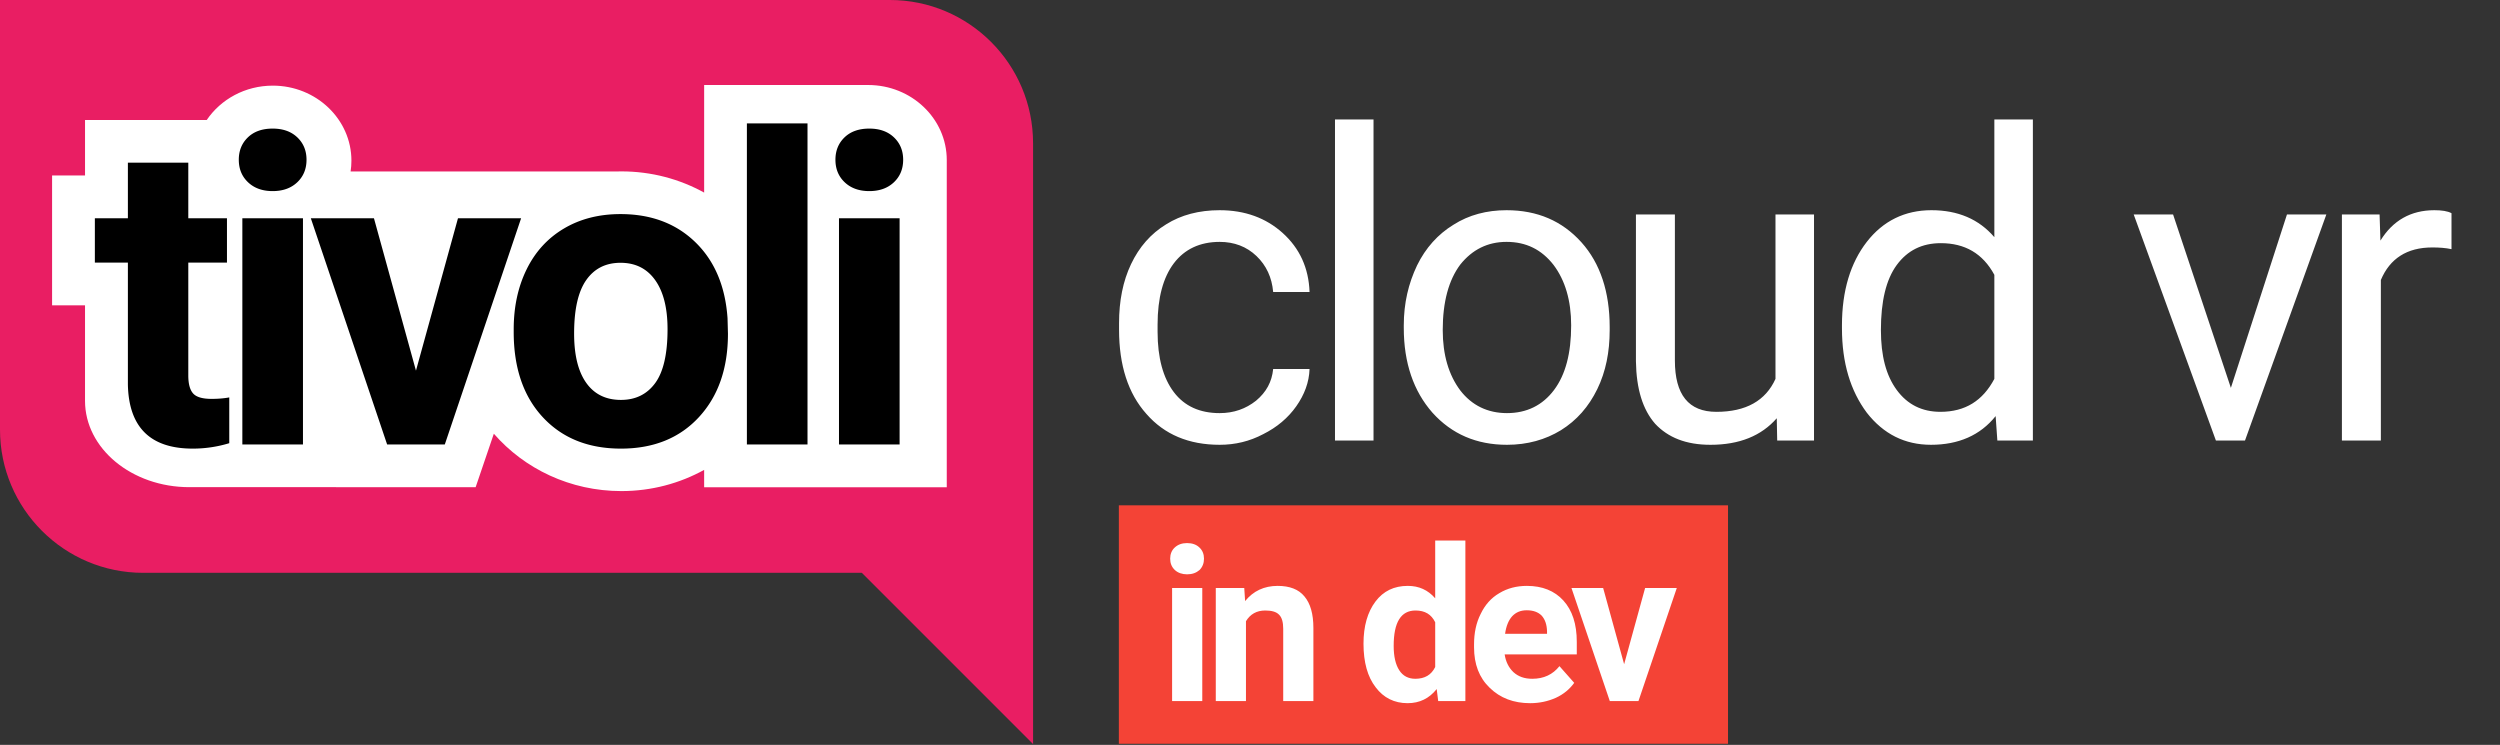 <svg viewBox="0 0 584 174" xmlns="http://www.w3.org/2000/svg" fill-rule="evenodd" clip-rule="evenodd" stroke-linejoin="round" stroke-miterlimit="1.414"><rect x="0" y="0" width="584" height="174" fill="#333333" stroke="none"/><path d="M207.871 0c18.463 0 33.453 14.99 33.453 33.453v140.36l-40-40H33.453C14.99 133.813 0 118.823 0 100.36V0h207.871z" fill="#e91e63"/><path d="M284.911 96.504c3.3 0 6.1-1 8.5-2.9 2.4-2 3.7-4.4 4-7.4h8.5c-.1 3.1-1.2 6-3.1 8.7-1.9 2.7-4.5 4.9-7.7 6.5-3.2 1.7-6.6 2.5-10.2 2.5-7.2 0-12.9-2.4-17.1-7.2-4.3-4.8-6.4-11.4-6.4-19.7v-1.5c0-5.2.9-9.8 2.8-13.8s4.6-7.1 8.2-9.3c3.5-2.2 7.7-3.3 12.5-3.3 5.9 0 10.8 1.8 14.7 5.3 4 3.6 6.1 8.2 6.3 13.8h-8.5c-.3-3.4-1.6-6.2-3.9-8.4s-5.2-3.3-8.6-3.3c-4.6 0-8.2 1.7-10.7 5s-3.8 8.1-3.8 14.3v1.7c0 6.1 1.3 10.8 3.8 14.1 2.5 3.3 6.1 4.9 10.7 4.9zM311.854 27.904h9v75h-9zM327.922 76.004c0-5.2 1.1-9.8 3.1-14 2-4.1 4.9-7.3 8.5-9.5 3.6-2.3 7.8-3.4 12.4-3.4 7.2 0 13 2.5 17.5 7.5 4.4 4.9 6.6 11.6 6.6 19.8v.7c0 5.1-.9 9.7-2.9 13.8-2 4.1-4.8 7.3-8.5 9.6-3.6 2.2-7.8 3.4-12.6 3.4-7.1 0-12.9-2.5-17.4-7.5-4.4-5-6.7-11.6-6.7-19.8v-.6zm9.1 1.1c0 5.8 1.4 10.5 4.1 14.1 2.7 3.5 6.4 5.3 10.9 5.3 4.6 0 8.3-1.8 11-5.4 2.7-3.6 4-8.6 4-15.1 0-5.8-1.4-10.5-4.1-14.1-2.8-3.6-6.4-5.4-11-5.4-4.4 0-8 1.8-10.8 5.3-2.7 3.6-4.1 8.7-4.1 15.3zM415.053 97.704c-3.6 4.1-8.7 6.2-15.5 6.2-5.7 0-9.9-1.7-12.9-4.9-2.9-3.3-4.4-8.1-4.5-14.6v-34.3h9.1v34.1c0 8 3.2 12 9.7 12 6.9 0 11.5-2.6 13.8-7.7v-38.4h9v52.8h-8.6l-.1-5.2zM430.28 76.004c0-8.1 2-14.6 5.8-19.5s8.9-7.4 15.1-7.4c6.2 0 11.1 2.1 14.7 6.3v-27.5h9v75h-8.3l-.4-5.7c-3.6 4.5-8.7 6.7-15.1 6.7-6.1 0-11.1-2.5-15-7.5-3.8-5.1-5.8-11.6-5.8-19.7v-.7zm9.1 1.1c0 6 1.2 10.6 3.7 14 2.5 3.4 5.9 5.1 10.2 5.1 5.8 0 9.9-2.6 12.6-7.7v-24.3c-2.7-5-6.9-7.4-12.5-7.4-4.4 0-7.8 1.7-10.3 5.1-2.5 3.4-3.7 8.5-3.7 15.2zM521.133 90.604l13.1-40.5h9.2l-19 52.8h-6.8l-19.2-52.8h9.2l13.5 40.5zM572.67 58.204c-1.4-.3-2.9-.4-4.5-.4-5.9 0-9.9 2.6-12 7.6v37.5h-9.1v-52.8h8.8l.2 6.1c2.9-4.7 7.1-7.1 12.6-7.1 1.7 0 3.1.2 4 .7v8.4z" fill="#fff" fill-rule="nonzero"/><g><path d="M164.489 44.991V19.85h38.267v.009l.042-.001c10.137 0 18.367 7.854 18.367 17.528l-.001.192v76.253h-56.675v-4.068c-5.694 3.151-12.295 4.954-19.331 4.954-11.963 0-22.669-5.211-29.796-13.4l-4.254 12.499-65.925-.028c-.314.01-.63.015-.947.015-13.452 0-24.374-9.035-24.374-20.164l.001-.219V71.329h-7.697V40.994h7.697V28.025h28.433c3.273-4.825 8.963-8.02 15.429-8.02 10.137 0 18.367 7.853 18.367 17.527 0 .858-.065 1.702-.19 2.527h61.91c.447-.015.895-.022 1.346-.022 7.036 0 13.637 1.803 19.331 4.954z" fill="#fff"/></g><g><path d="M43.986 37.999v12.989h9.033v10.351h-9.033v26.367c0 1.954.374 3.353 1.123 4.2.748.846 2.181 1.269 4.296 1.269 1.563 0 2.946-.114 4.151-.342v10.694a29.06 29.06 0 01-8.545 1.269c-9.896 0-14.941-4.996-15.137-14.99V61.339h-7.715V50.988h7.715V37.999h14.112zm76.015 38.916c0-5.24 1.009-9.912 3.028-14.013 2.018-4.102 4.923-7.276 8.715-9.522 3.793-2.246 8.195-3.369 13.208-3.369 7.129 0 12.948 2.181 17.456 6.543 4.509 4.362 7.024 10.287 7.544 17.774l.098 3.613c0 8.105-2.262 14.608-6.787 19.507-4.525 4.899-10.596 7.348-18.213 7.348-7.617 0-13.696-2.441-18.237-7.324-4.541-4.883-6.812-11.523-6.812-19.922v-.635zm68.633 26.905h-14.16v-75h14.16v75zm-117.861 0h-14.16V50.988h14.16v52.832zm139.375 0h-14.16V50.988h14.16v52.832zm-106.241 0H90.431L72.609 50.988h14.746l9.814 35.595 9.815-35.595h14.746l-17.823 52.832zm30.206-25.903c0 5.021.944 8.86 2.832 11.517s4.589 3.985 8.105 3.985c3.418 0 6.087-1.312 8.008-3.936 1.92-2.625 2.881-6.822 2.881-12.593 0-4.923-.961-8.737-2.881-11.443-1.921-2.706-4.623-4.059-8.106-4.059-3.45 0-6.119 1.345-8.007 4.035-1.888 2.689-2.832 6.854-2.832 12.494zM55.782 37.316c0-2.116.708-3.858 2.124-5.225 1.416-1.367 3.345-2.051 5.787-2.051 2.408 0 4.329.684 5.761 2.051 1.433 1.367 2.149 3.109 2.149 5.225 0 2.148-.725 3.906-2.173 5.273-1.449 1.367-3.361 2.051-5.737 2.051-2.377 0-4.289-.684-5.738-2.051-1.448-1.367-2.173-3.125-2.173-5.273zm139.375 0c0-2.116.708-3.858 2.124-5.225 1.416-1.367 3.345-2.051 5.787-2.051 2.408 0 4.329.684 5.761 2.051 1.433 1.367 2.149 3.109 2.149 5.225 0 2.148-.725 3.906-2.173 5.273-1.449 1.367-3.361 2.051-5.737 2.051-2.377 0-4.289-.684-5.738-2.051-1.448-1.367-2.173-3.125-2.173-5.273z" fill-rule="nonzero"/></g><g><path fill="#f44336" d="M261.363 118.043h142.3v55.7h-142.3z"/><path d="M280.852 163.763h-7.05v-26.4h7.05v26.4zm-7.5-33.25c0-1.05.35-1.95 1.05-2.6.75-.7 1.7-1.05 2.9-1.05s2.2.35 2.9 1.05c.7.65 1.05 1.55 1.05 2.6s-.35 1.95-1.05 2.65c-.75.65-1.7 1-2.9 1-1.15 0-2.15-.35-2.85-1-.75-.7-1.1-1.6-1.1-2.65zM290.659 137.363l.2 3.05c1.9-2.35 4.45-3.55 7.6-3.55 2.8 0 4.9.8 6.25 2.45 1.4 1.65 2.1 4.1 2.1 7.4v17.05h-7.05v-16.9c0-1.5-.3-2.6-.95-3.25-.65-.7-1.75-1-3.25-1-2 0-3.5.85-4.5 2.5v18.65h-7.05v-26.4h6.65zM318.513 150.363c0-4.1.95-7.4 2.8-9.85 1.85-2.45 4.35-3.65 7.55-3.65 2.6 0 4.7.95 6.4 2.9v-13.5h7.05v37.5h-6.35l-.35-2.8c-1.75 2.2-4 3.3-6.8 3.3-3.1 0-5.6-1.25-7.45-3.7-1.9-2.45-2.85-5.85-2.85-10.2zm7.05.5c0 2.5.45 4.4 1.3 5.7.85 1.35 2.15 2 3.75 2 2.2 0 3.75-.9 4.65-2.75v-10.45c-.9-1.85-2.4-2.75-4.6-2.75-3.4 0-5.1 2.75-5.1 8.25zM357.437 164.263c-3.85 0-7-1.2-9.45-3.6-2.45-2.35-3.65-5.5-3.65-9.45v-.7c0-2.65.5-5.05 1.55-7.1 1-2.1 2.45-3.75 4.35-4.85 1.9-1.15 4.05-1.7 6.45-1.7 3.6 0 6.45 1.15 8.5 3.4 2.1 2.3 3.15 5.5 3.15 9.7v2.9h-16.85c.25 1.7.95 3.1 2.05 4.15 1.15 1.05 2.6 1.55 4.4 1.55 2.7 0 4.8-1 6.35-2.95l3.45 3.9c-1.05 1.45-2.45 2.65-4.3 3.5-1.8.8-3.8 1.25-6 1.25zm-.8-21.7c-1.4 0-2.5.45-3.4 1.4-.85.95-1.4 2.3-1.65 4.1h9.8v-.6c-.05-1.55-.45-2.75-1.25-3.65-.85-.85-2-1.25-3.5-1.25zM379.396 155.163l4.9-17.8h7.4l-8.95 26.4h-6.7l-8.95-26.4h7.4l4.9 17.8z" fill="#fff" fill-rule="nonzero"/></g></svg>
